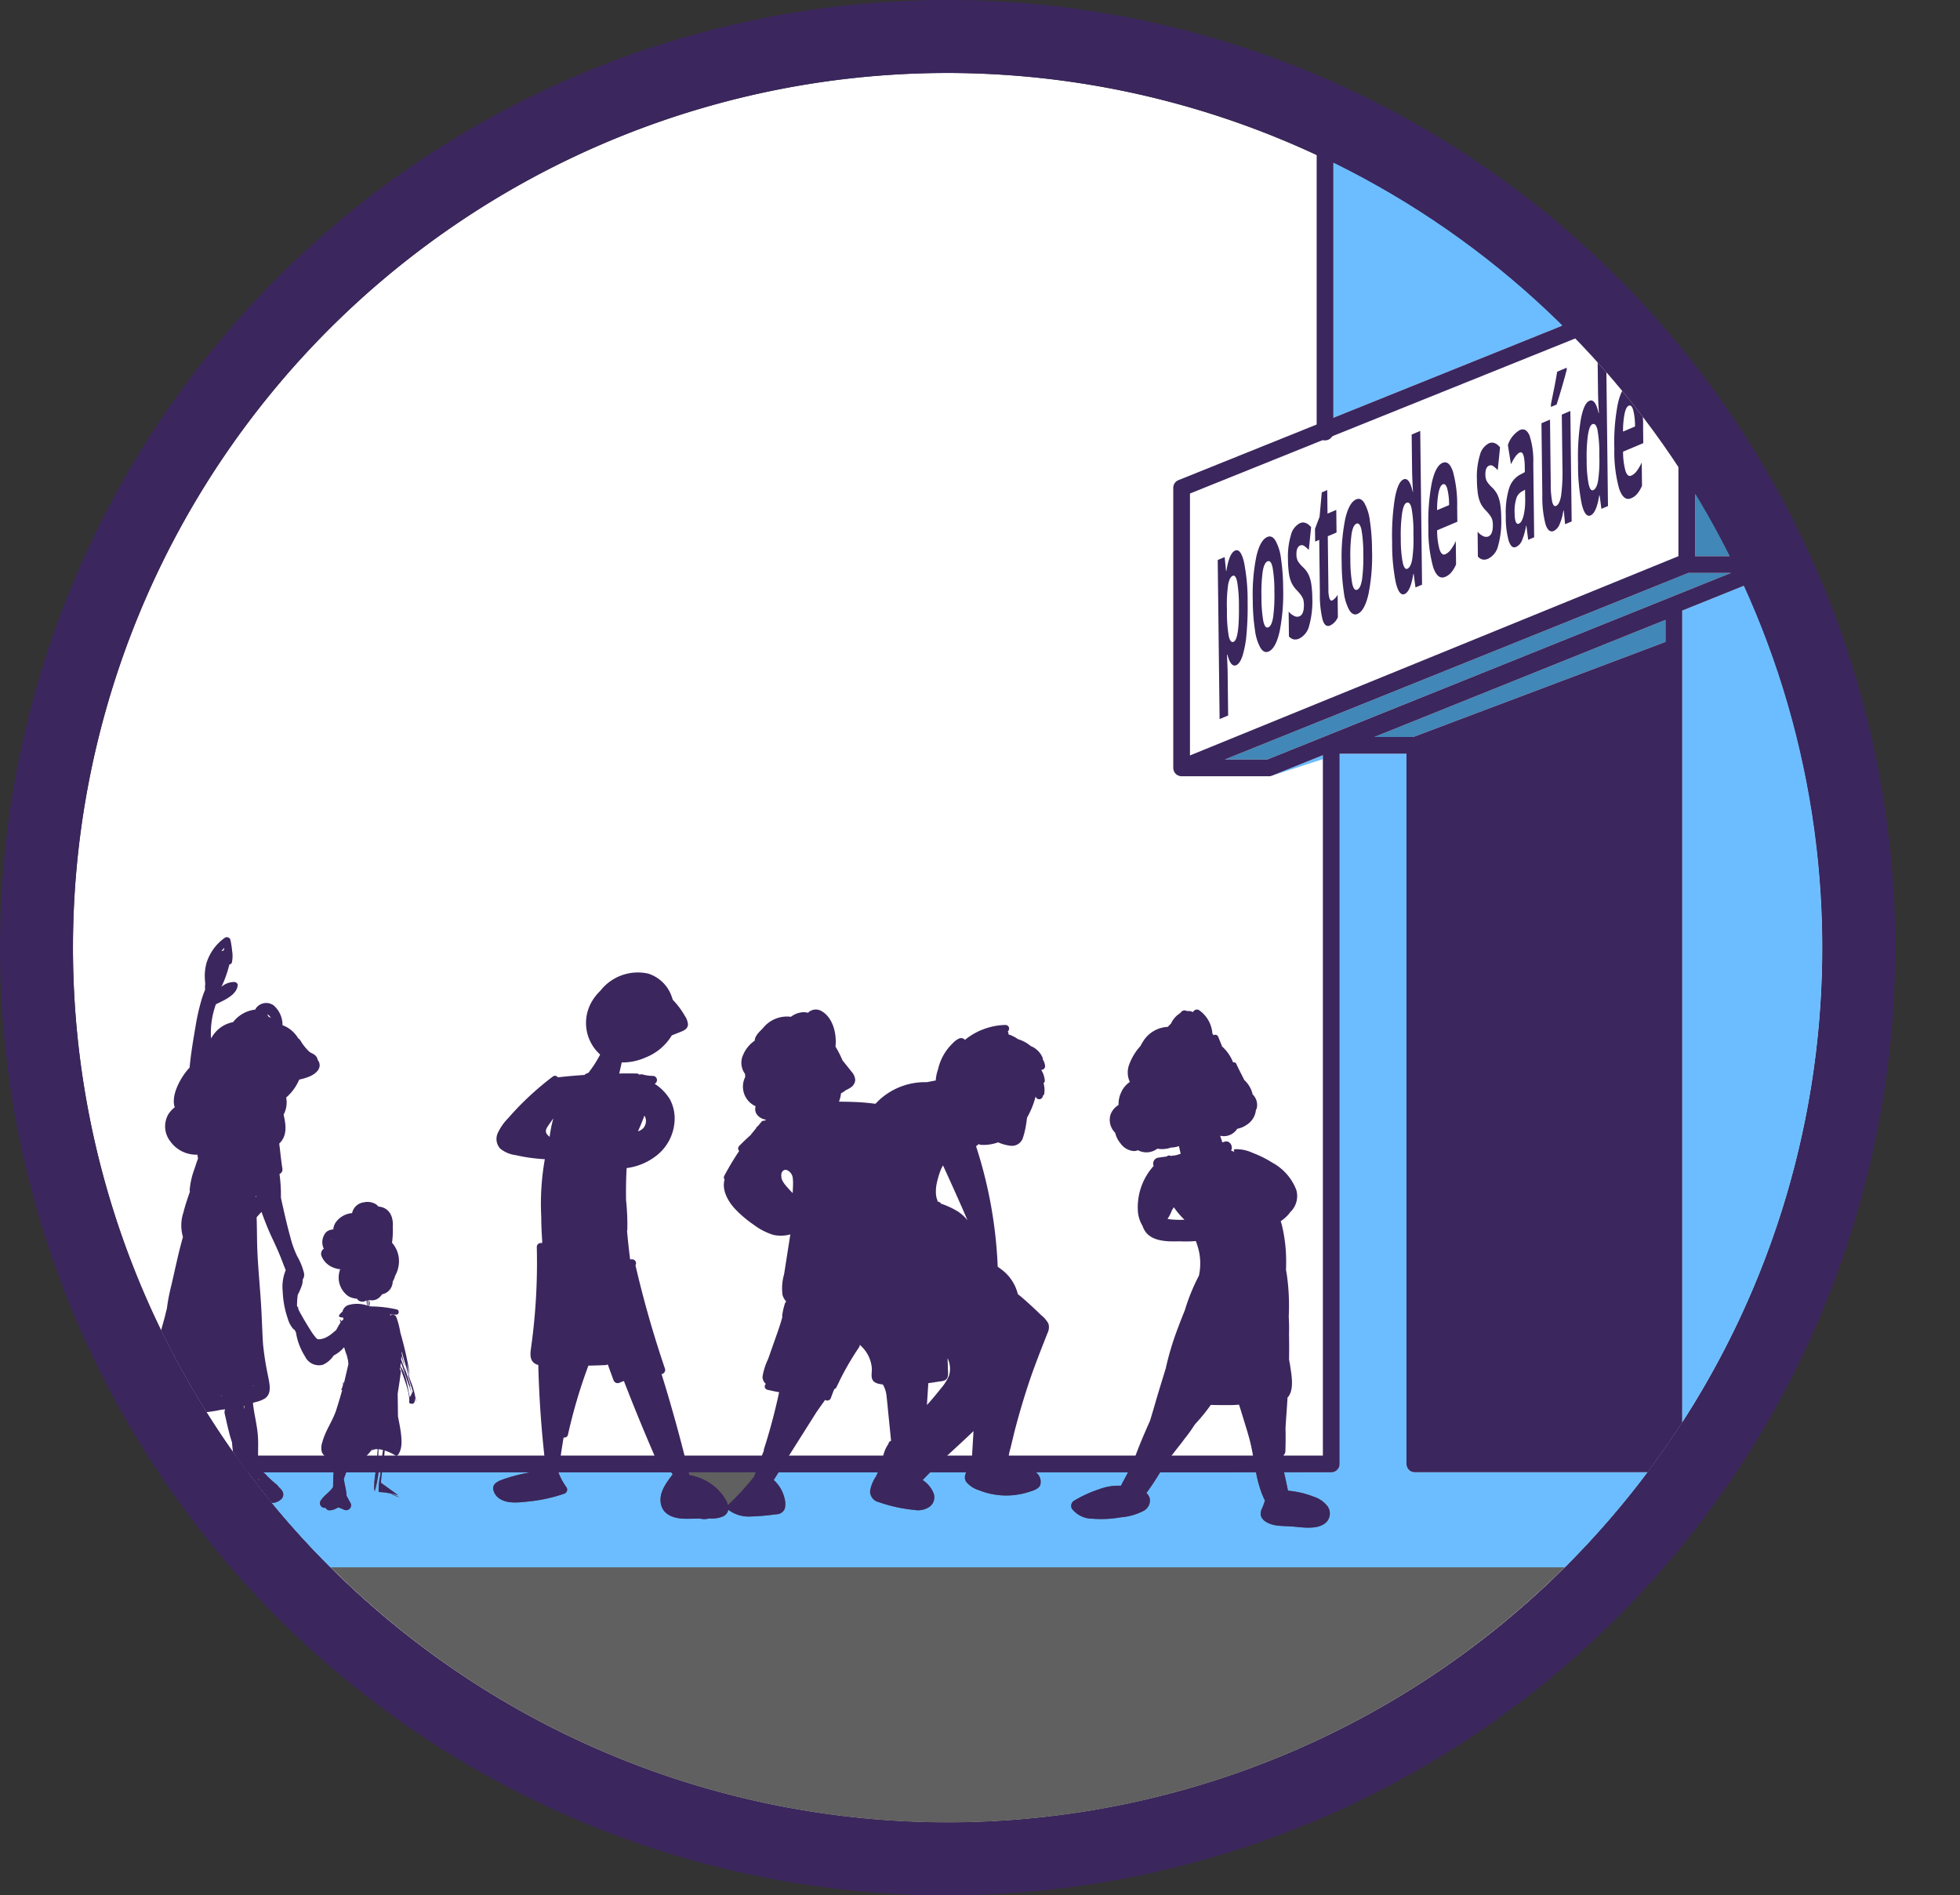 <svg id="Group_2675" data-name="Group 2675" xmlns="http://www.w3.org/2000/svg" xmlns:xlink="http://www.w3.org/1999/xlink" width="268.625" height="259.75" viewBox="0 0 268.625 259.75">
  <rect x="0" y="0" width="268.625" height="259.75" fill="#333333" stroke="none"/>
  <defs>
    <clipPath id="clip-path">
      <rect id="Rectangle_2018" data-name="Rectangle 2018" width="268.625" height="259.75" fill="none"/>
    </clipPath>
    <clipPath id="clip-path-2">
      <path id="Path_9666" data-name="Path 9666" d="M10,129.875A119.875,119.875,0,1,0,129.875,10,120.011,120.011,0,0,0,10,129.875" fill="none"/>
    </clipPath>
  </defs>
  <g id="Group_2656" data-name="Group 2656">
    <g id="Group_2655" data-name="Group 2655" clip-path="url(#clip-path)">
      <path id="Path_9636" data-name="Path 9636" d="M129.875,10A119.875,119.875,0,1,0,249.75,129.875,120.011,120.011,0,0,0,129.875,10" fill="#fff"/>
      <path id="Path_9637" data-name="Path 9637" d="M129.875,259.75A129.875,129.875,0,1,1,259.75,129.875,130.022,130.022,0,0,1,129.875,259.75m0-249.75A119.875,119.875,0,1,0,249.75,129.875,120.011,120.011,0,0,0,129.875,10" fill="#3b265d"/>
      <path id="Path_9638" data-name="Path 9638" d="M225.533,202.036l-43.077-.263-149.119-.917a119.748,119.748,0,0,0,192.2,1.18" fill="#606060"/>
    </g>
  </g>
  <g id="Group_2658" data-name="Group 2658">
    <g id="Group_2657" data-name="Group 2657" clip-path="url(#clip-path-2)">
      <path id="Path_9639" data-name="Path 9639" d="M181.311,104.038v-.545l-6.972,2.806Z" fill="#6cbdff"/>
      <path id="Path_9640" data-name="Path 9640" d="M228.26,87.974V84.951L188.368,101H193.7Z" fill="#4187b7"/>
      <path id="Path_9641" data-name="Path 9641" d="M181.6,60.354a1.115,1.115,0,0,1-.278-.056l-18.23,7.336v35.9l66.944-27.308V40.693L182.555,59.8a1.127,1.127,0,0,1-.957.553" fill="#fff"/>
      <path id="Path_9642" data-name="Path 9642" d="M167.857,104.091h5.834l63.544-25.572H231.4Z" fill="#4187b7"/>
      <rect id="Rectangle_2019" data-name="Rectangle 2019" width="9.677" height="36.085" transform="translate(232.325 40.143)" fill="#4187b7"/>
      <path id="Path_9643" data-name="Path 9643" d="M37.534,213.035c.544.587,1.084,1.177,1.627,1.764H40.3c-1.505-1.857-3.029-3.7-4.6-5.5-2.231-2.573-4.539-5.114-6.975-7.52h-1.6q5.186,5.646,10.4,11.261" fill="#6cbdff"/>
      <path id="Path_9644" data-name="Path 9644" d="M181.6,19.417a1.145,1.145,0,0,1,1.145,1.145V57.257l47.989-19.313h0l.017-.007a1.135,1.135,0,0,1,.427-.083h11.968A1.145,1.145,0,0,1,244.292,39V77.373l0,.01a1.162,1.162,0,0,1-.069.345c-.01.03-.008.065-.02.094a1.244,1.244,0,0,1-.094.138,1.142,1.142,0,0,1-.151.224c-.019.019-.047.028-.067.045a1.167,1.167,0,0,1-.307.2l-.008,0-13.023,5.241V200.628a1.145,1.145,0,0,1-1.145,1.146h-35.5a1.145,1.145,0,0,1-1.145-1.146V103.295H183.6v97.333a1.145,1.145,0,0,1-1.145,1.146h-6.472c.006.03.01.062.017.093.181.808.361,1.617.518,2.431a12.5,12.5,0,0,1,3.492.807,3.938,3.938,0,0,1,1.943,1.341,1.722,1.722,0,0,1-.117,2.1c-1.025,1.117-3.125.806-4.464.683-.807-.074-1.623-.062-2.425-.167-.765-.1-1.923-.506-2.143-1.355a1.552,1.552,0,0,1,.176-1.017c.149-.341.266-.684.382-1.034a15.135,15.135,0,0,1-1.223-3.881H158.989a30.3,30.3,0,0,1-1.87,2.844,1.538,1.538,0,0,1,.461.747,1.614,1.614,0,0,1-.854,1.7,8.237,8.237,0,0,1-3.167.886,15.191,15.191,0,0,1-3.814.186,3.574,3.574,0,0,1-2.823-1.352.83.83,0,0,1,.294-1.121,17.021,17.021,0,0,1,3.409-1.56,7.419,7.419,0,0,1,3-.487c.33-.615.655-1.231.981-1.846H141.96c.025.022.053.038.076.061a1.615,1.615,0,0,1,.51,1.749c-.3.572-1.226.791-1.794.962a10.015,10.015,0,0,1-4.411.289,9.38,9.38,0,0,1-2.161-.6,3.645,3.645,0,0,1-1.758-1.142,1.256,1.256,0,0,1,.009-1.316h-4.922c-.351.358-.717.7-1.056,1.071.019.013.042.027.058.039a3.868,3.868,0,0,1,1.44,1.78,1.6,1.6,0,0,1-.509,1.8,2.755,2.755,0,0,1-2.074.48,20.7,20.7,0,0,1-4.923-1.075,1.53,1.53,0,0,1-1.2-1.488,4.888,4.888,0,0,1,.778-1.985c.106-.2.2-.415.294-.622H106.709c-.222.353-.441.708-.666,1.06a4.835,4.835,0,0,1,1.457,2.416,2.922,2.922,0,0,1,.063,1.5,1.235,1.235,0,0,1-1.175.778,31.182,31.182,0,0,1-3.57.307,4.585,4.585,0,0,1-2.99-.918c-.006-.006-.008-.015-.014-.02a1.237,1.237,0,0,1-.695.91,3.938,3.938,0,0,1-1.927.277,2.015,2.015,0,0,1-.436.092,3.187,3.187,0,0,1-.888-.073c-.663.02-1.326.04-1.987.032-1.421-.019-3.022-.477-3.308-2.084-.271-1.52.724-2.824,1.626-3.995-.067-.091-.122-.191-.187-.283H76.541l0,.026a8.786,8.786,0,0,0,1.117,2.057.586.586,0,0,1-.347.853,21.156,21.156,0,0,1-4.78,1.053c-1.235.126-2.883.366-3.99-.332a1.969,1.969,0,0,1-.935-1.306c-.1-.661.388-.976.918-1.229a21.589,21.589,0,0,1,3.781-1.047c.078-.021.154-.052.232-.075H52.357c-.065.479-.124.958-.155,1.431l2.362,1.717a10.8,10.8,0,0,0-1.33-.321l.226.094a4.776,4.776,0,0,1,1.319.55l-1.319-.55c-.128-.038-.255-.073-.383-.109a8.882,8.882,0,0,0-1.185-.109,8.323,8.323,0,0,1,.2-2.161c.023-.171.035-.364.054-.542h-.282a13.634,13.634,0,0,1-.532,2.674c.067-.8.169-1.62.269-2.442-.041.246-.084.49-.125.736l-.136,1.536a1.444,1.444,0,0,1-.065-.357c-.013.083-.028.167-.042.25l.039-.426a11.373,11.373,0,0,1,.162-1.75l.021-.221H47.439c-.114.3-.221.61-.333.912.054.3.11.6.166.9a7.839,7.839,0,0,1,.216,1.419c.187.316.35.649.534.968a.672.672,0,0,1-.912.912,5.971,5.971,0,0,0-.746-.3.813.813,0,0,1-.179.077,2.023,2.023,0,0,1-1.068.323.572.572,0,0,1-.49-.335c-.051,0-.1.006-.151,0a.648.648,0,0,1-.553-.963c.457-.738,1.257-1.181,1.715-1.893.013-.414.018-.831.027-1.252.006-.256.03-.51.049-.764H36.079c.163.135.31.3.482.455a15.23,15.23,0,0,0,1.324,1.2.916.916,0,0,1,.285.338,2.341,2.341,0,0,1,.53.605.886.886,0,0,1-.137,1.06c-1.224,1.121-2.656.231-3.975-.363a6.405,6.405,0,0,1-1.776-.536.732.732,0,0,1-.393-.55c-.02-.027-.051-.046-.069-.074a.858.858,0,0,1,.139-1.055.967.967,0,0,1,.292-.2,9.027,9.027,0,0,1-.29-.888H30.124l.053.051A166.752,166.752,0,0,1,41.582,214.8H268.625V16.841Z" fill="#6cbdff"/>
      <path id="Path_9645" data-name="Path 9645" d="M243.147,37.853H231.179a1.135,1.135,0,0,0-.427.083l-.018.007h0L161.517,65.8a1.144,1.144,0,0,0-.718,1.062v38.375a1.135,1.135,0,0,0,.077.388c0,.015,0,.03.008.045l0,.006c.005.013.016.024.022.037a1.085,1.085,0,0,0,.118.2.889.889,0,0,0,.051.074c.013.015.028.029.042.044s.037.031.055.048a1.132,1.132,0,0,0,.128.111l0,0a1.185,1.185,0,0,0,.129.063c.037.018.07.036.109.051a1.126,1.126,0,0,0,.4.081h11.968a1.135,1.135,0,0,0,.427-.083l6.972-2.806v95.991H26.319c.446.769.9,1.532,1.367,2.29H182.457a1.145,1.145,0,0,0,1.145-1.145V103.295h9.16v97.333a1.145,1.145,0,0,0,1.145,1.145h35.5a1.145,1.145,0,0,0,1.146-1.145V83.677l13.023-5.241.007,0a1.156,1.156,0,0,0,.308-.2.767.767,0,0,0,.066-.045,1.147,1.147,0,0,0,.152-.224,1.234,1.234,0,0,0,.093-.138c.013-.029.01-.064.02-.094a1.133,1.133,0,0,0,.07-.345l0-.01V39a1.145,1.145,0,0,0-1.145-1.145M163.089,67.635l66.945-26.942V76.224l-66.945,27.308ZM228.26,87.974,193.7,101h-5.331L228.26,84.951Zm-54.57,16.117h-5.833L231.4,78.519h5.834ZM242,76.228h-9.677V40.143H242Z" fill="#3b265d"/>
      <path id="Path_9646" data-name="Path 9646" d="M168.322,98.056l-.072-6.135q0-.3-.087-2.168l.061-.026q.453,1.755,1.208,1.436.5-.213.864-1.3a14.018,14.018,0,0,0,.543-2.966,40.442,40.442,0,0,0,.152-4.3,26.833,26.833,0,0,0-.5-5.573q-.455-1.89-1.215-1.569-.805.34-1.189,2.763l-.054.022-.189-1.893-.952.4.259,21.8Zm0-17.93q.188-1.024.623-1.209.414-.175.622.861a19.671,19.671,0,0,1,.232,3.268q.056,4.578-.731,4.911-.447.188-.663-.782a18.747,18.747,0,0,1-.247-3.407l-.006-.447a18.894,18.894,0,0,1,.17-3.195" fill="#3b265d"/>
      <path id="Path_9647" data-name="Path 9647" d="M172.758,88.8c.323.5.689.668,1.1.494q.985-.417,1.514-2.736a26.482,26.482,0,0,0,.485-6.017,27.583,27.583,0,0,0-.3-4.05,6.629,6.629,0,0,0-.758-2.415q-.483-.749-1.1-.488-1,.421-1.519,2.711a26.333,26.333,0,0,0-.481,6,27.9,27.9,0,0,0,.3,4.064,6.769,6.769,0,0,0,.758,2.436m.3-10.47q.193-1.2.662-1.4t.693.837a18.408,18.408,0,0,1,.247,3.284,22.557,22.557,0,0,1-.165,3.493q-.193,1.231-.661,1.429t-.694-.863a18.771,18.771,0,0,1-.25-3.311,21.593,21.593,0,0,1,.168-3.466" fill="#3b265d"/>
      <path id="Path_9648" data-name="Path 9648" d="M177.005,79.863a3.833,3.833,0,0,0,.743,1.047,6.121,6.121,0,0,1,.564.667,2.145,2.145,0,0,1,.3.567,2.71,2.71,0,0,1,.094.757q.015,1.3-.622,1.569a.876.876,0,0,1-.725-.062,2.139,2.139,0,0,1-.745-.595l.04,3.413a1.327,1.327,0,0,0,.626.394,1.269,1.269,0,0,0,.8-.114,2.645,2.645,0,0,0,1.358-1.8,12.343,12.343,0,0,0,.418-3.742,13.375,13.375,0,0,0-.136-1.89,4.937,4.937,0,0,0-.361-1.289,3.615,3.615,0,0,0-.754-1.03,4.036,4.036,0,0,1-.746-.894,2.02,2.02,0,0,1-.177-.891c-.008-.659.161-1.063.505-1.208a.568.568,0,0,1,.576.07,3.645,3.645,0,0,1,.612.545l.318-3.13q-.745-.88-1.522-.554a2.471,2.471,0,0,0-1.244,1.635,10.215,10.215,0,0,0-.406,3.309,14.288,14.288,0,0,0,.129,1.939,4.859,4.859,0,0,0,.354,1.286" fill="#3b265d"/>
      <path id="Path_9649" data-name="Path 9649" d="M180.807,73.984l.086,7.3a14.526,14.526,0,0,0,.365,3.622q.336,1.118,1.039.82a2.221,2.221,0,0,0,1.066-1.144l-.037-3.075a2.049,2.049,0,0,1-.731.786c-.154.064-.278-.023-.376-.263a3.841,3.841,0,0,1-.155-1.242l-.086-7.3,1.2-.508-.037-3.1-1.2.508-.038-3.224-.749.316-.3,3.339-.628,1.655.021,1.747Z" fill="#3b265d"/>
      <path id="Path_9650" data-name="Path 9650" d="M184.944,83.646c.323.5.689.668,1.1.494q.984-.417,1.514-2.736a26.549,26.549,0,0,0,.484-6.017,27.6,27.6,0,0,0-.3-4.05,6.626,6.626,0,0,0-.759-2.415q-.483-.749-1.1-.488-1,.421-1.519,2.711a26.332,26.332,0,0,0-.481,6,27.883,27.883,0,0,0,.3,4.064,6.792,6.792,0,0,0,.757,2.436m.3-10.47q.193-1.2.662-1.4t.693.837a18.41,18.41,0,0,1,.247,3.284,22.557,22.557,0,0,1-.165,3.493q-.194,1.231-.661,1.429t-.693-.863a18.673,18.673,0,0,1-.25-3.311,21.618,21.618,0,0,1,.167-3.466" fill="#3b265d"/>
      <path id="Path_9651" data-name="Path 9651" d="M192.506,81.409q.819-.345,1.191-2.749l.05-.021.25,1.868.9-.38-.249-21.072-1.174.5.057,4.848q.017,1.328.126,2.983l-.039.016q-.453-2.043-1.264-1.7-.77.327-1.185,2.591a32.35,32.35,0,0,0-.37,5.988,26.741,26.741,0,0,0,.5,5.56q.456,1.89,1.212,1.57m-.349-11.073c.135-.843.334-1.318.6-1.429.319-.135.552.12.7.764a18.1,18.1,0,0,1,.255,3.4l.006.447a18.385,18.385,0,0,1-.191,3.226q-.2,1.008-.649,1.2-.405.171-.637-.854a17.108,17.108,0,0,1-.26-3.259,21.628,21.628,0,0,1,.177-3.5" fill="#3b265d"/>
      <path id="Path_9652" data-name="Path 9652" d="M198.064,79.06a2.24,2.24,0,0,0,.849-.624,4.567,4.567,0,0,0,.646-1.084l-.038-3.2a6.269,6.269,0,0,1-.71,1.213,1.908,1.908,0,0,1-.729.594q-.5.21-.788-.661a9.645,9.645,0,0,1-.328-2.624l2.768-1.171-.024-2a17.19,17.19,0,0,0-.568-4.837q-.528-1.613-1.437-1.229-.951.4-1.467,2.709a27.7,27.7,0,0,0-.469,6.112,18.96,18.96,0,0,0,.651,5.469q.607,1.77,1.644,1.333m-.89-11.608c.134-.614.325-.975.574-1.08s.448.09.6.583a8.859,8.859,0,0,1,.254,2.268l-1.643.694a12.577,12.577,0,0,1,.214-2.465" fill="#3b265d"/>
      <path id="Path_9653" data-name="Path 9653" d="M202.9,68.919a3.831,3.831,0,0,0,.744,1.047,6.007,6.007,0,0,1,.563.667,2.117,2.117,0,0,1,.3.567,2.705,2.705,0,0,1,.094.757q.015,1.3-.622,1.568a.876.876,0,0,1-.725-.061,2.131,2.131,0,0,1-.744-.6l.04,3.413a1.314,1.314,0,0,0,.625.4,1.269,1.269,0,0,0,.8-.114,2.647,2.647,0,0,0,1.358-1.8,12.346,12.346,0,0,0,.418-3.742,13.229,13.229,0,0,0-.136-1.89,4.956,4.956,0,0,0-.361-1.29,3.579,3.579,0,0,0-.754-1.029,4.014,4.014,0,0,1-.746-.895,2.018,2.018,0,0,1-.177-.89q-.012-.99.505-1.208a.57.57,0,0,1,.577.07,3.682,3.682,0,0,1,.611.545l.318-3.13q-.745-.881-1.522-.555a2.479,2.479,0,0,0-1.244,1.636,10.215,10.215,0,0,0-.406,3.309,14.425,14.425,0,0,0,.129,1.938,4.945,4.945,0,0,0,.354,1.287" fill="#3b265d"/>
      <path id="Path_9654" data-name="Path 9654" d="M206.812,66.971a11.52,11.52,0,0,0-.435,3.757,11.888,11.888,0,0,0,.4,3.4c.248.731.576,1.008.989.834a1.632,1.632,0,0,0,.81-.852,9.456,9.456,0,0,0,.587-2.079l.03-.013.25,1.963.819-.346-.12-10.088a11.316,11.316,0,0,0-.507-3.842q-.479-1.131-1.341-.767A3.671,3.671,0,0,0,206.662,61l.42,2.626q.683-1.391,1.2-1.608.667-.283.695,2.02l.008.663-.745.4a3.216,3.216,0,0,0-1.425,1.877m2.2.138.015,1.247a9.128,9.128,0,0,1-.217,2.3c-.157.619-.371.985-.642,1.1q-.567.24-.588-1.507a5.852,5.852,0,0,1,.228-1.921,1.632,1.632,0,0,1,.752-.97Z" fill="#3b265d"/>
      <path id="Path_9655" data-name="Path 9655" d="M213.338,55.439q.267-.792.73-2.384t.657-2.38l0-.284-1.313.554q-.224,1.47-.853,4.458l.005.366Z" fill="#3b265d"/>
      <path id="Path_9656" data-name="Path 9656" d="M211.809,71.813q.4,1.266,1.156.947a1.7,1.7,0,0,0,.781-.908A6.912,6.912,0,0,0,214.26,70l.062-.027.18,1.871.9-.38-.18-15.141-1.171.5.085,7.122a25.312,25.312,0,0,1-.173,3.933q-.207,1.25-.7,1.457c-.241.1-.417-.1-.535-.6a12.249,12.249,0,0,1-.193-2.389l-.1-8.842-1.171.5.117,9.872a14.8,14.8,0,0,0,.432,3.947" fill="#3b265d"/>
      <path id="Path_9657" data-name="Path 9657" d="M217.989,70.637q.817-.348,1.192-2.75l.049-.02.249,1.867.9-.38-.25-21.072-1.174.5.058,4.848q.015,1.328.124,2.983l-.039.017q-.451-2.043-1.263-1.7-.771.326-1.186,2.591a32.449,32.449,0,0,0-.37,5.989,26.746,26.746,0,0,0,.5,5.559q.458,1.89,1.212,1.571m-.348-11.074q.2-1.264.595-1.43.479-.2.7.765a18.194,18.194,0,0,1,.255,3.4l.006.447a18.361,18.361,0,0,1-.192,3.226q-.2,1.008-.648,1.2-.408.173-.638-.852a17.212,17.212,0,0,1-.26-3.26,21.605,21.605,0,0,1,.178-3.5" fill="#3b265d"/>
      <path id="Path_9658" data-name="Path 9658" d="M223.547,68.287a2.228,2.228,0,0,0,.85-.624,4.614,4.614,0,0,0,.646-1.084l-.038-3.2a6.321,6.321,0,0,1-.71,1.213,1.91,1.91,0,0,1-.73.594c-.332.141-.6-.079-.788-.66a9.7,9.7,0,0,1-.328-2.626l2.768-1.169-.024-2a17.272,17.272,0,0,0-.567-4.837q-.528-1.614-1.438-1.23-.951.4-1.466,2.71a27.624,27.624,0,0,0-.47,6.112,18.929,18.929,0,0,0,.651,5.469q.607,1.77,1.644,1.332m-.889-11.607q.2-.923.574-1.08t.6.583a8.806,8.806,0,0,1,.254,2.267l-1.643.695a12.558,12.558,0,0,1,.215-2.465" fill="#3b265d"/>
      <path id="Path_9659" data-name="Path 9659" d="M181.6,60.354a1.145,1.145,0,0,1-1.145-1.145V20.562a1.145,1.145,0,1,1,2.29,0V59.209a1.145,1.145,0,0,1-1.145,1.145" fill="#3b265d"/>
      <path id="Path_9660" data-name="Path 9660" d="M181.954,206.446a3.927,3.927,0,0,0-1.942-1.34,12.474,12.474,0,0,0-3.493-.808c-.157-.814-.337-1.623-.517-2.431-.068-.3-.114-.608-.175-.911,0-.045,0-.09.007-.135.038-.471.065-.943.1-1.415a.708.708,0,0,0,.234-.529c.035-1.052.042-2.12.018-3.19.039-.61.075-1.221.121-1.83.058-.776.106-1.551.154-2.327.951-.982.546-3.07.381-4.217-.048-.333-.113-.663-.173-.994q.031-1.735-.005-3.472.037-1.2-.038-2.407a30.238,30.238,0,0,0-.231-5.528c-.039-.3-.1-.593-.142-.89.006-.367.024-.735.017-1.1a20.983,20.983,0,0,0-.58-5.007c-.047-.178-.1-.362-.165-.548a7.168,7.168,0,0,0,.71-.567,3.947,3.947,0,0,0,.585-.667,3.035,3.035,0,0,0,.836-3.075,7.16,7.16,0,0,0-3.263-3.708,14.854,14.854,0,0,0-2.713-1.35,5.219,5.219,0,0,0-2.439-.5c-.148.02-.176.228-.08.324l-.006.005c.009.008.021.014.031.022s0,.007.008.009l.015.006c.024.019.05.034.074.052a5.036,5.036,0,0,0-.561-.228c.325-.567-.154-1.463-.91-1.216-.1.031-.194.058-.291.088-.085-.309-.194-.61-.3-.912a2.171,2.171,0,0,0,2.344-.951,3.3,3.3,0,0,0,1.28-.533,2.711,2.711,0,0,0,1.28-2.027,1.456,1.456,0,0,0,.121-.265,2.031,2.031,0,0,0-.472-1.795c-.034-.04-.074-.062-.11-.1-.013-.066-.016-.13-.034-.2A3.9,3.9,0,0,0,170.523,148l-.021-.042c-.156-.342-.333-.678-.5-1-.191-.379-.381-.758-.556-1.146a.394.394,0,0,0-.45-.22,5.65,5.65,0,0,0-1.517-2.186.511.511,0,0,0-.017-.083c-.148-.355-.289-.713-.437-1.068l0-.009h0c-.019-.045-.036-.09-.055-.135a.437.437,0,0,0-.641-.237c-.056-.074-.112-.148-.167-.223a4.254,4.254,0,0,0-1.846-3.223.573.573,0,0,0-.8.273,2.476,2.476,0,0,0-.369-.118,2.017,2.017,0,0,0-.47-.018c-.052-.022-.1-.049-.154-.068a.628.628,0,0,0-.619.164c-.058.062-.109.129-.166.192a3.238,3.238,0,0,0-1.249,1.432,5.492,5.492,0,0,0-.442.448,4.183,4.183,0,0,0-3.379,1.99,4.961,4.961,0,0,0-.352.619,7.71,7.71,0,0,0-1.536,2.5,3.074,3.074,0,0,0,.069,2.436,3.39,3.39,0,0,0-1.2,1.454,3.768,3.768,0,0,0-.347,1.7,2.586,2.586,0,0,0-1.1,1.329,2.457,2.457,0,0,0,.642,2.484,3.416,3.416,0,0,0,.727,1.454,2.454,2.454,0,0,0,1.888,1.054,1.423,1.423,0,0,0,.514-.124c.04.023.077.052.117.072a2.468,2.468,0,0,0,2.525-.277,3.754,3.754,0,0,0,1.886-.154,3.564,3.564,0,0,0,1.078-.194l.237,1.053c-.215.065-.431.125-.644.192-.244.033-.479.069-.721.1-.014-.007-.025-.021-.04-.026a.47.47,0,0,0-.5.094l-.005.007c-.417.057-.842.108-1.248.174a.836.836,0,0,0-.583,1.026l.037.093a8.453,8.453,0,0,0-2.15,6.356,4.542,4.542,0,0,0,.635,1.875c.666,2.045,2.946,2.169,5.013,2.1.53.025,1.057.026,1.564.01.241-.008.48-.031.72-.046a11.008,11.008,0,0,1,.424,1.384,7.937,7.937,0,0,1,0,3.358,26.724,26.724,0,0,0-1.925,4.725c-.315.79-.636,1.579-.928,2.378a39.115,39.115,0,0,0-1.7,5.627c-.484,1.588-.984,3.171-1.442,4.767-.231.8-.465,1.6-.713,2.4-.257.579-.514,1.159-.764,1.741-.549,1.279-1.071,2.57-1.529,3.884-.022.062-.038.125-.059.188q-.812,1.543-1.636,3.081a7.424,7.424,0,0,0-3,.487,17.077,17.077,0,0,0-3.409,1.56.831.831,0,0,0-.294,1.121,3.571,3.571,0,0,0,2.824,1.352,15.184,15.184,0,0,0,3.813-.186,8.242,8.242,0,0,0,3.168-.886,1.615,1.615,0,0,0,.853-1.7,1.537,1.537,0,0,0-.461-.747,38.979,38.979,0,0,0,2.484-3.865q1.134-1.488,2.289-2.956c.166-.212.325-.429.484-.646a17.471,17.471,0,0,0,1.257-1.74l.191-.264a25.154,25.154,0,0,0,2.123-2.608c.8.029,1.6.026,2.386.027a13.942,13.942,0,0,0,1.482-.061c.172.53.336,1.063.5,1.594.425,1.417.9,2.812,1.2,4.262.494,2.405.728,5.064,1.854,7.294-.115.351-.233.693-.382,1.035a1.541,1.541,0,0,0-.175,1.016c.22.849,1.377,1.254,2.142,1.355.8.1,1.618.093,2.425.167,1.339.123,3.44.435,4.464-.682a1.722,1.722,0,0,0,.117-2.1m-21.507-39.329c-.141-.015-.288-.038-.436-.066a5.732,5.732,0,0,0,.6-1.183c.092-.137.18-.277.264-.422a10.446,10.446,0,0,0,1.459,1.715,13.088,13.088,0,0,1-1.889-.044" fill="#3b265d"/>
      <path id="Path_9661" data-name="Path 9661" d="M138.947,196.56q.9-3.544,2.053-7.019c.772-2.317,1.675-4.575,2.566-6.848a1.736,1.736,0,0,0,.119-1.3,3.8,3.8,0,0,0-1-1.162q-1.256-1.23-2.583-2.384c-.194-.169-.4-.32-.6-.486a6.011,6.011,0,0,0-2.353-3.461c-.138-.1-.274-.2-.409-.3a61.31,61.31,0,0,0-2.97-16.517,2.472,2.472,0,0,0,.368-.3.487.487,0,0,0,.286.115,5.9,5.9,0,0,0,2.371-.342,5.912,5.912,0,0,0,1.709.468,1.584,1.584,0,0,0,1.707-1.126,12.9,12.9,0,0,0,.5-2.352c.02-.128.034-.256.053-.383a11.453,11.453,0,0,0,1.173-2.91.5.5,0,0,0,.987-.052c0-.012,0-.024,0-.037a.391.391,0,0,0,.195-.268,3.417,3.417,0,0,0-.1-1.455.425.425,0,0,0,.175-.369,3.39,3.39,0,0,0-.5-1.468.419.419,0,0,0,.18,0,.514.514,0,0,0,.348-.614,2.159,2.159,0,0,0-.316-.82.362.362,0,0,0-.015-.213,2.939,2.939,0,0,0-1.47-1.53c-.043-.021-.088-.033-.131-.052a4.975,4.975,0,0,0-1.776-.962,4.612,4.612,0,0,0-1.312-.656.509.509,0,0,0-.084-.4.5.5,0,0,0-.3-.888,8.98,8.98,0,0,0-3.147.633c-.122.042-.242.09-.361.143-.075.033-.149.067-.223.1l-.113.058a9,9,0,0,0-1.722,1.109.711.711,0,0,0-.773-.2,2.844,2.844,0,0,0-.927.688,7.079,7.079,0,0,0-1.829,2.949c-.068.211-.124.426-.171.644a5.378,5.378,0,0,0-.305,1.486q-.607.108-1.216.232a9.27,9.27,0,0,0-6.262,2.206c-.279.234-.531.5-.786.756-.869-.113-1.743-.2-2.619-.237-.793-.036-1.586-.048-2.379-.054a5.8,5.8,0,0,0,.2-.655c.035-.16.056-.332.085-.5a2.975,2.975,0,0,0,.657-.426,3.589,3.589,0,0,0,.69-.38A1.3,1.3,0,0,0,117.21,148a1.865,1.865,0,0,0-.511-1.137c-.409-.521-.824-1.037-1.238-1.554a14.469,14.469,0,0,0-.955-1.879c.187-1.718-.32-3.926-1.878-4.841a1.526,1.526,0,0,0-1.894.213,2.254,2.254,0,0,0-.586-.084,3.017,3.017,0,0,0-1.749.633,4.207,4.207,0,0,0-3.848,1.572c-.429.447-1.105,1.023-1.112,1.7a4.357,4.357,0,0,0-1.553,1.863,2.569,2.569,0,0,0,.231,2.7c0,.138.011.275.023.412a2.934,2.934,0,0,0,1.421,4.008,1.315,1.315,0,0,0,.127,1.064,1.782,1.782,0,0,0,1.309.774c-.072.049-.14.1-.211.153a.414.414,0,0,0-.423.143c-.155.178-.3.366-.451.547-.058.051-.12.1-.176.151a.434.434,0,0,0-.123.211c-.252.306-.509.607-.751.921-.534.479-1.057.969-1.554,1.487a.479.479,0,0,0,0,.681,37.994,37.994,0,0,0-2.029,3.384.476.476,0,0,0,.029.53c-.423,1.491.52,3.1,1.582,4.185a16.041,16.041,0,0,0,2.4,2.005,8.719,8.719,0,0,0,2.711,1.4,4.9,4.9,0,0,0,2.318-.07l-.852,5.445a6.981,6.981,0,0,0-.219,2.86,2.425,2.425,0,0,0,.514.908.47.47,0,0,0-.176.23,9.244,9.244,0,0,0-.379,1.64.523.523,0,0,0,.018.229c-.293,1.115-.7,2.205-1.078,3.288l-.872,2.478a8.938,8.938,0,0,0-.77,2.414,1.264,1.264,0,0,0,.466,1,.461.461,0,0,0,.205.8c.532.129,1.068.239,1.606.339a80.516,80.516,0,0,1-2.077,7.793.5.5,0,0,0-.017.223c-.474,1.168-.931,2.339-1.325,3.528a36.757,36.757,0,0,1-3.539,3.862.5.5,0,0,0,0,.706,4.586,4.586,0,0,0,2.99.919,31.626,31.626,0,0,0,3.569-.307,1.238,1.238,0,0,0,1.176-.778,2.922,2.922,0,0,0-.063-1.5,4.831,4.831,0,0,0-1.457-2.416c.894-1.406,1.769-2.826,2.657-4.23l3.21-5.079q.585-.838,1.182-1.67a.527.527,0,0,0,.785-.256c.147-.41.3-.817.466-1.222a.436.436,0,0,0,.273-.214l.411-.827c.007-.014.006-.028.012-.042a38.278,38.278,0,0,1,2.7-4.647.424.424,0,0,0,.073-.322.243.243,0,0,0,.067.028c.069.022.169.147.221.2a4.637,4.637,0,0,1,1.388,2.913c.034.414-.062.836-.015,1.244.093.81.819.935,1.5,1.031l.028,0a3.94,3.94,0,0,1,.52,1.7c.09.78.159,1.563.237,2.343q.185,1.826.368,3.651c-.018.021-.039.04-.056.061a.443.443,0,0,0-.289.32c-.009.035-.021.068-.03.1a4.318,4.318,0,0,0-.571,1.147c-.212.671-.387,1.356-.549,2.046-.189.433-.387.862-.6,1.283a4.9,4.9,0,0,0-.778,1.986,1.53,1.53,0,0,0,1.2,1.488,20.7,20.7,0,0,0,4.923,1.074,2.751,2.751,0,0,0,2.074-.48,1.6,1.6,0,0,0,.509-1.8,3.858,3.858,0,0,0-1.44-1.78l-.058-.039c1.552-1.693,3.248-3.247,4.934-4.8q1.025-.945,2.033-1.908-.06,1.014-.121,2.027-.051.838-.1,1.679c-.012.208-.036.425-.027.637-.138.235-.284.467-.418.705-.342.6-.766,1.234-.331,1.908a3.64,3.64,0,0,0,1.758,1.143,9.377,9.377,0,0,0,2.161.6,10,10,0,0,0,4.411-.288c.568-.172,1.493-.39,1.794-.962a1.615,1.615,0,0,0-.51-1.749,4.649,4.649,0,0,0-1.917-1.005,12.108,12.108,0,0,0-1.8-.4.592.592,0,0,1-.133-.456,8.478,8.478,0,0,1,.32-1.578q.215-.92.445-1.835m-30.279-33.931q-.017.444-.035.888c-.34-.347-.672-.7-.979-1.078a3.207,3.207,0,0,1-.491-.77c-.018-.041-.037-.1-.055-.16a2.871,2.871,0,0,1-.035-.515.345.345,0,0,0-.01-.056c.081-.417.364-.7.763-.586a1.352,1.352,0,0,1,.827,1.206,6.491,6.491,0,0,1,.015,1.071m21.389,25.9a6.86,6.86,0,0,1-1.164,1.821q-.765.972-1.581,1.9c-.092.1-.191.2-.283.307l.192-2.994c.473-.066.945-.139,1.417-.214.367-.058.817-.056,1.08-.359.3-.346.2-.936.189-1.354-.008-.5-.028-.995-.049-1.492a3.283,3.283,0,0,1,.2,2.383m1.279-22.455a11.6,11.6,0,0,0-2.382-1.114.574.574,0,0,0-.508-.286c.113-.04-.047-.31-.081-.442a3.508,3.508,0,0,1-.1-.628,5.284,5.284,0,0,1,.08-1.274,11.6,11.6,0,0,1,.623-2.11c.083-.171.177-.336.264-.5q1.724,3.735,3.358,7.512a5.921,5.921,0,0,0-1.256-1.154" fill="#3b265d"/>
      <path id="Path_9662" data-name="Path 9662" d="M98.229,203.978a7.412,7.412,0,0,0-3.754-1.83q-1.674-6.977-3.806-13.832a.575.575,0,0,0,.477-.715,147.559,147.559,0,0,1-4.052-14.195.543.543,0,0,0-.492-.82c-.081.005-.162.005-.242.01-.161-1.3-.305-2.6-.421-3.9a.6.6,0,0,0,.039-.187,31.946,31.946,0,0,0-.176-4.058c-.021-1.457,0-2.913.082-4.368a8.326,8.326,0,0,0,3.926-1.583,6.507,6.507,0,0,0,2.654-5.129,5.589,5.589,0,0,0-.641-2.695,6.7,6.7,0,0,0-2.1-2.147.569.569,0,0,0-.249-1.079,5.449,5.449,0,0,1-1.42-.2.528.528,0,0,0-.409.046.544.544,0,0,0-.4-.173c-.793-.014-1.587-.012-2.38,0,.008-.033.02-.063.027-.1.078-.342.153-.685.229-1.027l.087-.391a7.731,7.731,0,0,0,3.276-.682,7.305,7.305,0,0,0,3.59-3.027c.461-.182.921-.362,1.379-.55.435-.177.836-.455.837-.98a2.5,2.5,0,0,0-.436-1.153,10.727,10.727,0,0,0-1.643-2.188c-.036-.107-.069-.216-.109-.323a5.025,5.025,0,0,0-3.258-3.27,6.524,6.524,0,0,0-6.555,2.34,7,7,0,0,0-1.136,1.422,5.8,5.8,0,0,0,1.1,7.328,15.643,15.643,0,0,1-1.619,2.515c-.112.039-.224.073-.335.124a.435.435,0,0,0-.171.156c-1.211.085-2.422.187-3.629.326-.018,0-.029.011-.046.014a.459.459,0,0,0-.694-.112,41.437,41.437,0,0,0-4.23,3.678q-.966.966-1.863,2a7.291,7.291,0,0,0-1.45,2.071,1.958,1.958,0,0,0,.334,2.115,4.115,4.115,0,0,0,2.082.892,23.719,23.719,0,0,0,4.038.565,34.985,34.985,0,0,0-.489,7.881c0,1.113.056,2.224.131,3.336,0,.029,0,.06-.007.09-.006.068-.011.137-.017.205a.545.545,0,0,0-.718.533,84.358,84.358,0,0,1-.8,13.9c-.1.736-.184,1.573.516,2.049a1.759,1.759,0,0,0,.489.206q.167,6.688.933,13.343a4.279,4.279,0,0,1-2.407,1.449,21.589,21.589,0,0,0-3.781,1.047c-.53.253-1.018.567-.918,1.229a1.962,1.962,0,0,0,.935,1.3c1.106.7,2.755.459,3.989.333a21.152,21.152,0,0,0,4.781-1.053.586.586,0,0,0,.347-.853,8.786,8.786,0,0,1-1.117-2.057c.208-1.593.431-3.2.709-4.8a.5.5,0,0,0,.6-.4,71.491,71.491,0,0,1,2.793-9.444c.785-.021,1.57-.039,2.354-.078a.623.623,0,0,0,.3-.1c.261.72.521,1.441.793,2.157a.594.594,0,0,0,.854.347c.186-.085.379-.146.568-.222q2.2,5.682,4.646,11.263c.216.491.791.319.986-.068.33.55.679,1.089,1.057,1.605-.9,1.171-1.9,2.475-1.627,3.995.287,1.607,1.888,2.064,3.309,2.083.661.009,1.324-.011,1.986-.031a3.194,3.194,0,0,0,.889.073,2.141,2.141,0,0,0,.436-.092,3.928,3.928,0,0,0,1.927-.278c1.674-.916-.007-3.016-.89-3.829m-10.792-48.94c.315-.709.62-1.421.881-2.147l.007.011c.014.021.028.043.04.065s.052.1.063.118c-.005-.007.026.072.033.092a1.659,1.659,0,0,1,.051.2l.011.056,0,.017c0,.06.008.119.008.179s0,.1-.006.154l-.006.051-.008.048a2.222,2.222,0,0,1-.092.321v0c-.011.023-.022.045-.034.068a1.733,1.733,0,0,1-.1.177c-.013.02-.026.039-.04.058s0,0-.007.009c-.034.039-.068.077-.1.113s-.09.079-.131.121c0,.006,0,0,0,0-.027.02-.055.04-.083.058a2.208,2.208,0,0,1-.313.171l-.124.045-.041.011m-12.112.755a1.467,1.467,0,0,1-.428-.447c-.256-.454.115-.912.369-1.278.188-.271.379-.539.567-.809a17.1,17.1,0,0,0-.508,2.534" fill="#3b265d"/>
      <path id="Path_9663" data-name="Path 9663" d="M51.99,199.735c-.136.755-.258,1.513-.386,2.271-.1.822-.2,1.642-.269,2.442a16.368,16.368,0,0,0,.655-4.713" fill="#3b265d"/>
      <path id="Path_9664" data-name="Path 9664" d="M53.459,204.7l1.319.55a4.776,4.776,0,0,0-1.319-.55" fill="#3b265d"/>
      <path id="Path_9665" data-name="Path 9665" d="M57.032,192.148a11.926,11.926,0,0,0-.876-3.177c-.153-.662-.281-1.352-.4-2.056l.417,1.476a49.765,49.765,0,0,0-1.31-5.787,10.984,10.984,0,0,0-.531-2.06.521.521,0,0,0-.443-.363l-.01-.022c.137.007.273,0,.411.01.407.033.488-.615.1-.709a16.657,16.657,0,0,0-3.639-.418c-.052-.287-.1-.576-.136-.867l.023-.008a1.5,1.5,0,0,0,1.079-.151,1.881,1.881,0,0,0,.643-.636l.021,0a1.81,1.81,0,0,0,1.442-1.746,2.849,2.849,0,0,0,.333-.792,4.094,4.094,0,0,0,.47-1.361,3.808,3.808,0,0,0-.9-3.17,11.679,11.679,0,0,0,.108-2.16c.091-1.219-.325-2.452-1.635-2.746a3.04,3.04,0,0,0-.35-.056,1.369,1.369,0,0,0-.348-.324,2.292,2.292,0,0,0-1.657-.244,1.87,1.87,0,0,0-1.587,1.473,3.061,3.061,0,0,0-2.134,1.13,1.915,1.915,0,0,0-.441,1.108,1.6,1.6,0,0,0-.966.356,2.063,2.063,0,0,0-.331,2.3.727.727,0,0,0-.139.092.876.876,0,0,0-.177.917,2.837,2.837,0,0,0,1.493,1.511,3.436,3.436,0,0,0,1.067.283,3.122,3.122,0,0,0,1.129,3.7,2.8,2.8,0,0,0,1.177.335c.037.049.058.11.1.155a.916.916,0,0,0,1.195.061c.021.238.047.474.073.709a4.287,4.287,0,0,0-2.564-.051,1.2,1.2,0,0,0-.793.894,1.867,1.867,0,0,0-.455.478.192.192,0,0,0,.115.281c.144.03.289.046.434.068.01.051.017.1.028.153-.016.051-.033.1-.048.155a1.037,1.037,0,0,0-.183.129l-.006-.006c-.017.02-.025.044-.042.064-.049-.072-.081-.156-.136-.224-.027-.032-.077,0-.068.04.031.114.068.227.1.34-.232.337-.412.7-.622,1.059-.174.141-.344.288-.518.43a3.807,3.807,0,0,1-.49.358c-.083.053-.167.1-.253.151-.022.012-.2.1-.235.121a4.03,4.03,0,0,1-.6.172.292.292,0,0,0-.064.02.33.33,0,0,0-.062,0c-.039,0-.326-.015-.24,0a1.279,1.279,0,0,1-.132-.043c-.056-.054-.113-.106-.166-.163a7.3,7.3,0,0,1-.709-.976c-.51-.789-.977-1.591-1.436-2.407-.1-.183-.2-.381-.287-.583,0-.067-.005-.133,0-.2.006-.051-.068-.063-.091-.025l0,0c-.029-.072-.053-.146-.08-.219.013-.28.022-.56.041-.841.012-.183.045-.4.067-.627.047-.1.1-.188.141-.286a7.3,7.3,0,0,0,.461-1.141,2.488,2.488,0,0,0,.071-.665,1.16,1.16,0,0,0,.185-.892,8.947,8.947,0,0,0-.949-2.339,13.752,13.752,0,0,1-.891-2.461c-.487-1.751-.883-3.527-1.277-5.3-.018-.081-.031-.162-.049-.243a.234.234,0,0,0,0-.026,21.141,21.141,0,0,0-.193-3.214.665.665,0,0,0,.39-.767c-.176-1.116-.281-2.261-.427-3.4,1.144-1.09.916-2.566.6-3.969a3.572,3.572,0,0,0,.352-2.344A6.6,6.6,0,0,0,41,147.968c.066-.02.133-.042.2-.057a7.37,7.37,0,0,0,1.265-.4c.756-.329,1.635-1.032,1.254-1.959a1.684,1.684,0,0,0-.182-.295,1.061,1.061,0,0,0-.309-.6,2.033,2.033,0,0,0-.414-.279c-.08-.037-.159-.075-.237-.115l-.081-.045c-.1-.089-.207-.177-.3-.272a8.045,8.045,0,0,1-.772-.944c-.155-.219-.3-.569-.552-.7a4.345,4.345,0,0,0-1.289-1.366,3.864,3.864,0,0,0-.864-.429,3.548,3.548,0,0,0-1.228-2.73,1.742,1.742,0,0,0-2.335.3,1.642,1.642,0,0,0-.169.285,4.516,4.516,0,0,0-3.048,1.722,4.261,4.261,0,0,0-2.787,1.872c-.079.107-.153.231-.229.353a11.559,11.559,0,0,1,.668-4.676c1.13-.554,2.846-1.262,2.988-2.594.027-.259-.234-.446-.461-.461a2.7,2.7,0,0,0-1.768.661,15.667,15.667,0,0,0,1.087-3.062.381.381,0,0,0,.348-.292,4.288,4.288,0,0,0,.032-1.545,12.95,12.95,0,0,0-.235-1.531.512.512,0,0,0-.749-.3,6.611,6.611,0,0,0-2.524,3.446,6.736,6.736,0,0,0-.24,1.972c.008.293.034.591.062.885a3.841,3.841,0,0,0-.02.834,12.645,12.645,0,0,0-.56,1.613,29.383,29.383,0,0,0-.749,3.4c-.325,1.875-.642,3.755-.817,5.649-.124.137-.237.265-.325.37-.984,1.182-2.253,3.482-1.71,5.074a3.782,3.782,0,0,0-.881.962,3.337,3.337,0,0,0,.29,3.732,4.364,4.364,0,0,0,3.693,1.8c.026.174.053.348.089.517q-.252.7-.476,1.406a10.658,10.658,0,0,0-.674,2.991.206.206,0,0,0,.049.127c-.328.94-.657,1.881-.892,2.85a5.572,5.572,0,0,0-.074,3.381c-.009.039-.023.077-.031.116-.61,2.153-1.05,4.345-1.561,6.522a26.808,26.808,0,0,0-.614,3.2c-.094.341-.178.683-.255,1.027-.428,1.6-.885,3.193-1.451,4.741a13.164,13.164,0,0,0-1.125,4.428c-.263.967-.512,1.937-.719,2.916-.281,1.333-.334,2.725-.526,4.081-.113.413-.222.829-.344,1.239a25.2,25.2,0,0,0-1.025,3.024.7.7,0,0,0,.072.53l-.006.047c-.078.056-.146.126-.227.178a9.238,9.238,0,0,0-.936.649,5.04,5.04,0,0,0-.8.817,1.568,1.568,0,0,0-.107,2.07,2.246,2.246,0,0,0,1.714.53,8.911,8.911,0,0,0,1.893-.277.829.829,0,0,0,.5-1.182.8.8,0,0,0,.276-.908,1.448,1.448,0,0,1,.2-.161.65.65,0,0,0,.292-.718.671.671,0,0,0-.451-.445,17.864,17.864,0,0,0,1.027-3.659c.106-.472.218-.929.348-1.379.27-.449.549-.893.828-1.336q.744-1.185,1.543-2.328a14.443,14.443,0,0,0,2.1.349,16.694,16.694,0,0,0,4.489-.359c.212-.036.445-.06.686-.081a.852.852,0,0,0-.068.6c.3,1.287.569,2.636,1,3.915a23.783,23.783,0,0,0,.306,2.444,12.747,12.747,0,0,0,.689,2.553.979.979,0,0,0-.292.2.861.861,0,0,0-.139,1.056c.018.028.049.047.069.074a.733.733,0,0,0,.394.549,6.391,6.391,0,0,0,1.775.537c1.32.594,2.751,1.483,3.975.362a.884.884,0,0,0,.137-1.06,2.316,2.316,0,0,0-.529-.6.929.929,0,0,0-.285-.339,15.229,15.229,0,0,1-1.325-1.2,2.3,2.3,0,0,0-1.05-.748,10.6,10.6,0,0,1-.132-1.248c-.054-1.17.042-2.345-.048-3.515-.111-1.458-.526-2.969-.677-4.467l.374-.115a4.078,4.078,0,0,0,1.3-.512c.96-.713.587-2.022.41-3.013a39.671,39.671,0,0,1-.7-4.437c-.1-1.582-.146-3.168-.231-4.751-.173-3.2-.548-6.375-.587-9.588-.012-1.015-.026-2.015-.058-3.014.214-.256.439-.5.669-.739.428,1.184.884,2.357,1.422,3.5.557,1.181,1.1,2.375,1.545,3.6.083.229.22.542.354.882a5.884,5.884,0,0,0-.418,2.88,12.941,12.941,0,0,0,.7,3.766,3.741,3.741,0,0,0,.752,1.415.784.784,0,0,0,.174.107c.054.12.126.228.188.343.014.078.027.162.042.237a8.537,8.537,0,0,0,1.211,3.08,2.105,2.105,0,0,0,2.431,1.139,3.462,3.462,0,0,0,1.485-1.271,4.622,4.622,0,0,0,.793-.511,5.322,5.322,0,0,0,.646-.628c.111.406.246.807.391,1.2.04.186.081.372.133.555.024.183.044.366.064.55-.218.928-.426,1.86-.653,2.786a1.736,1.736,0,0,0,.007-.25c-.006-.055-.091-.059-.089,0a1.667,1.667,0,0,1-.054.492,3.574,3.574,0,0,1-.181.456.068.068,0,0,0,.039.08.069.069,0,0,0,.083-.028c-.262.974-.564,1.936-.866,2.9l-.015.041c-.522,1.456-1.472,2.755-1.853,4.257a2.177,2.177,0,0,0-.043,1.387,1.727,1.727,0,0,0,1.112.875c.22.084.451.139.676.213a17.08,17.08,0,0,0-.237,2.4c-.01.42-.014.837-.027,1.252-.459.712-1.259,1.154-1.715,1.892a.647.647,0,0,0,.553.963c.05.005.1,0,.15,0a.573.573,0,0,0,.49.335,2.023,2.023,0,0,0,1.068-.323.735.735,0,0,0,.18-.077,6.177,6.177,0,0,1,.745.3.672.672,0,0,0,.912-.911c-.184-.319-.346-.653-.534-.968a7.851,7.851,0,0,0-.215-1.42c-.057-.3-.113-.6-.166-.9.12-.327.235-.657.359-.987.131-.346.262-.682.392-1.02a1.549,1.549,0,0,0,1.178-.14.809.809,0,0,0,.362-.649,1.027,1.027,0,0,0,.757-.309,7.549,7.549,0,0,0,.945-1.116l-.186.338a1.379,1.379,0,0,1,.838-.2l-.314,3.4a11.116,11.116,0,0,0-.162,1.749l-.04.426c.014-.083.029-.167.043-.25a1.453,1.453,0,0,0,.065.358l.135-1.537c.041-.245.084-.49.125-.736a31.372,31.372,0,0,0,.265-3.4,3.441,3.441,0,0,1,.606.105c-.185,1.189-.231,2.481-.38,3.6a8.415,8.415,0,0,0-.2,2.161,9.078,9.078,0,0,1,1.186.11l.382.108-.226-.094a10.585,10.585,0,0,1,1.33.322L52.2,203.205c.094-1.451.428-2.945.526-4.418a7.059,7.059,0,0,1,1.62.778,1.445,1.445,0,0,0,.3-.335c.006.1.013.194.02.291,0-.109,0-.219,0-.327.7-1.094.236-3.261-.122-5.069l-.04-3.131c.157-.984.309-1.969.432-2.958a.386.386,0,0,0-.138-.357c.019-.113.035-.226.052-.34.42,1.474,1.382,3.4,1.227,4.936.679.331.828-.131.78-.669Zm-11.8-20.375c0,.007,0,.013.006.02-.087-.088-.04-.06-.006-.02m.169-1.8a.4.4,0,0,1,.025-.124c.008-.019.029-.02.04-.035-.023.052-.044.105-.065.159m-14.68-40.044c.009.057.019.114.027.171a.956.956,0,0,0-.175.2c-.016.008-.03.021-.046.03a1.075,1.075,0,0,0-.179,0c.121-.136.24-.273.373-.4M18.527,201.739v0h0l0,.005m10.278-67.845c.007-.04.015-.079.023-.119s.034-.089.052-.133c-.029.083-.049.168-.075.252m1.626,57.375-.13.023.087-.068.053.044h-.01m2.963,1.436c.031-.015.06-.031.091-.047,0,.153.007.3.017.457-.038-.136-.068-.275-.108-.41m2.02,10.017c.018-.029.024-.063.039-.093.045.069.088.139.135.209-.078-.019-.156-.037-.238-.051.019-.024.047-.038.064-.065m-.732-12.758a.083.083,0,0,0-.007-.019,1.163,1.163,0,0,0,.113-.053c0,.01,0,.021.006.032-.039.013-.079.027-.112.04m.343-25.89c0-.076.014-.152.019-.229.019.053.037.106.055.159l-.074.07m1.8-24.72a2.144,2.144,0,0,0-.215-.324c.249.045.39.262.517.472a1.413,1.413,0,0,0-.3-.148m13.552,39.574v-.723a.679.679,0,0,0,.108.01c.013.261.015.507.012.746-.039-.013-.081-.021-.12-.033m.336.114c-.041-.015-.08-.032-.12-.046a4.285,4.285,0,0,0,.025-.457l-.076-.337a.556.556,0,0,0,.068-.026c0,.121.008.242.008.363l.113.5h-.018m2.813,1.245c-.036-.048-.074-.094-.113-.14l.192,0,.023.08a.5.5,0,0,0-.1.055m.131-.069c-.016-.021-.026-.045-.042-.066.079,0,.158,0,.237.006l.006.023a.515.515,0,0,0-.2.037M56.174,191.5c-.341-1.407-.412-3.024-1.3-4.259.024-.169.058-.337.078-.506l1.482,4.253Zm.264-.529c-.109-.4-.22-.8-.333-1.2a2.811,2.811,0,0,0,.176.328l-.833-2.786c.052.276.108.562.168.847q-.292-.92-.637-1.828c.015-.16.022-.319.033-.479l.436,1.46c-.062-.332-.122-.648-.187-.927-.071-.3-.145-.635-.219-.961,0-.068.012-.135.014-.2l1.032,3.61a4.513,4.513,0,0,0-.236-.45l.725,2.307Z" fill="#3b265d"/>
    </g>
  </g>
</svg>
